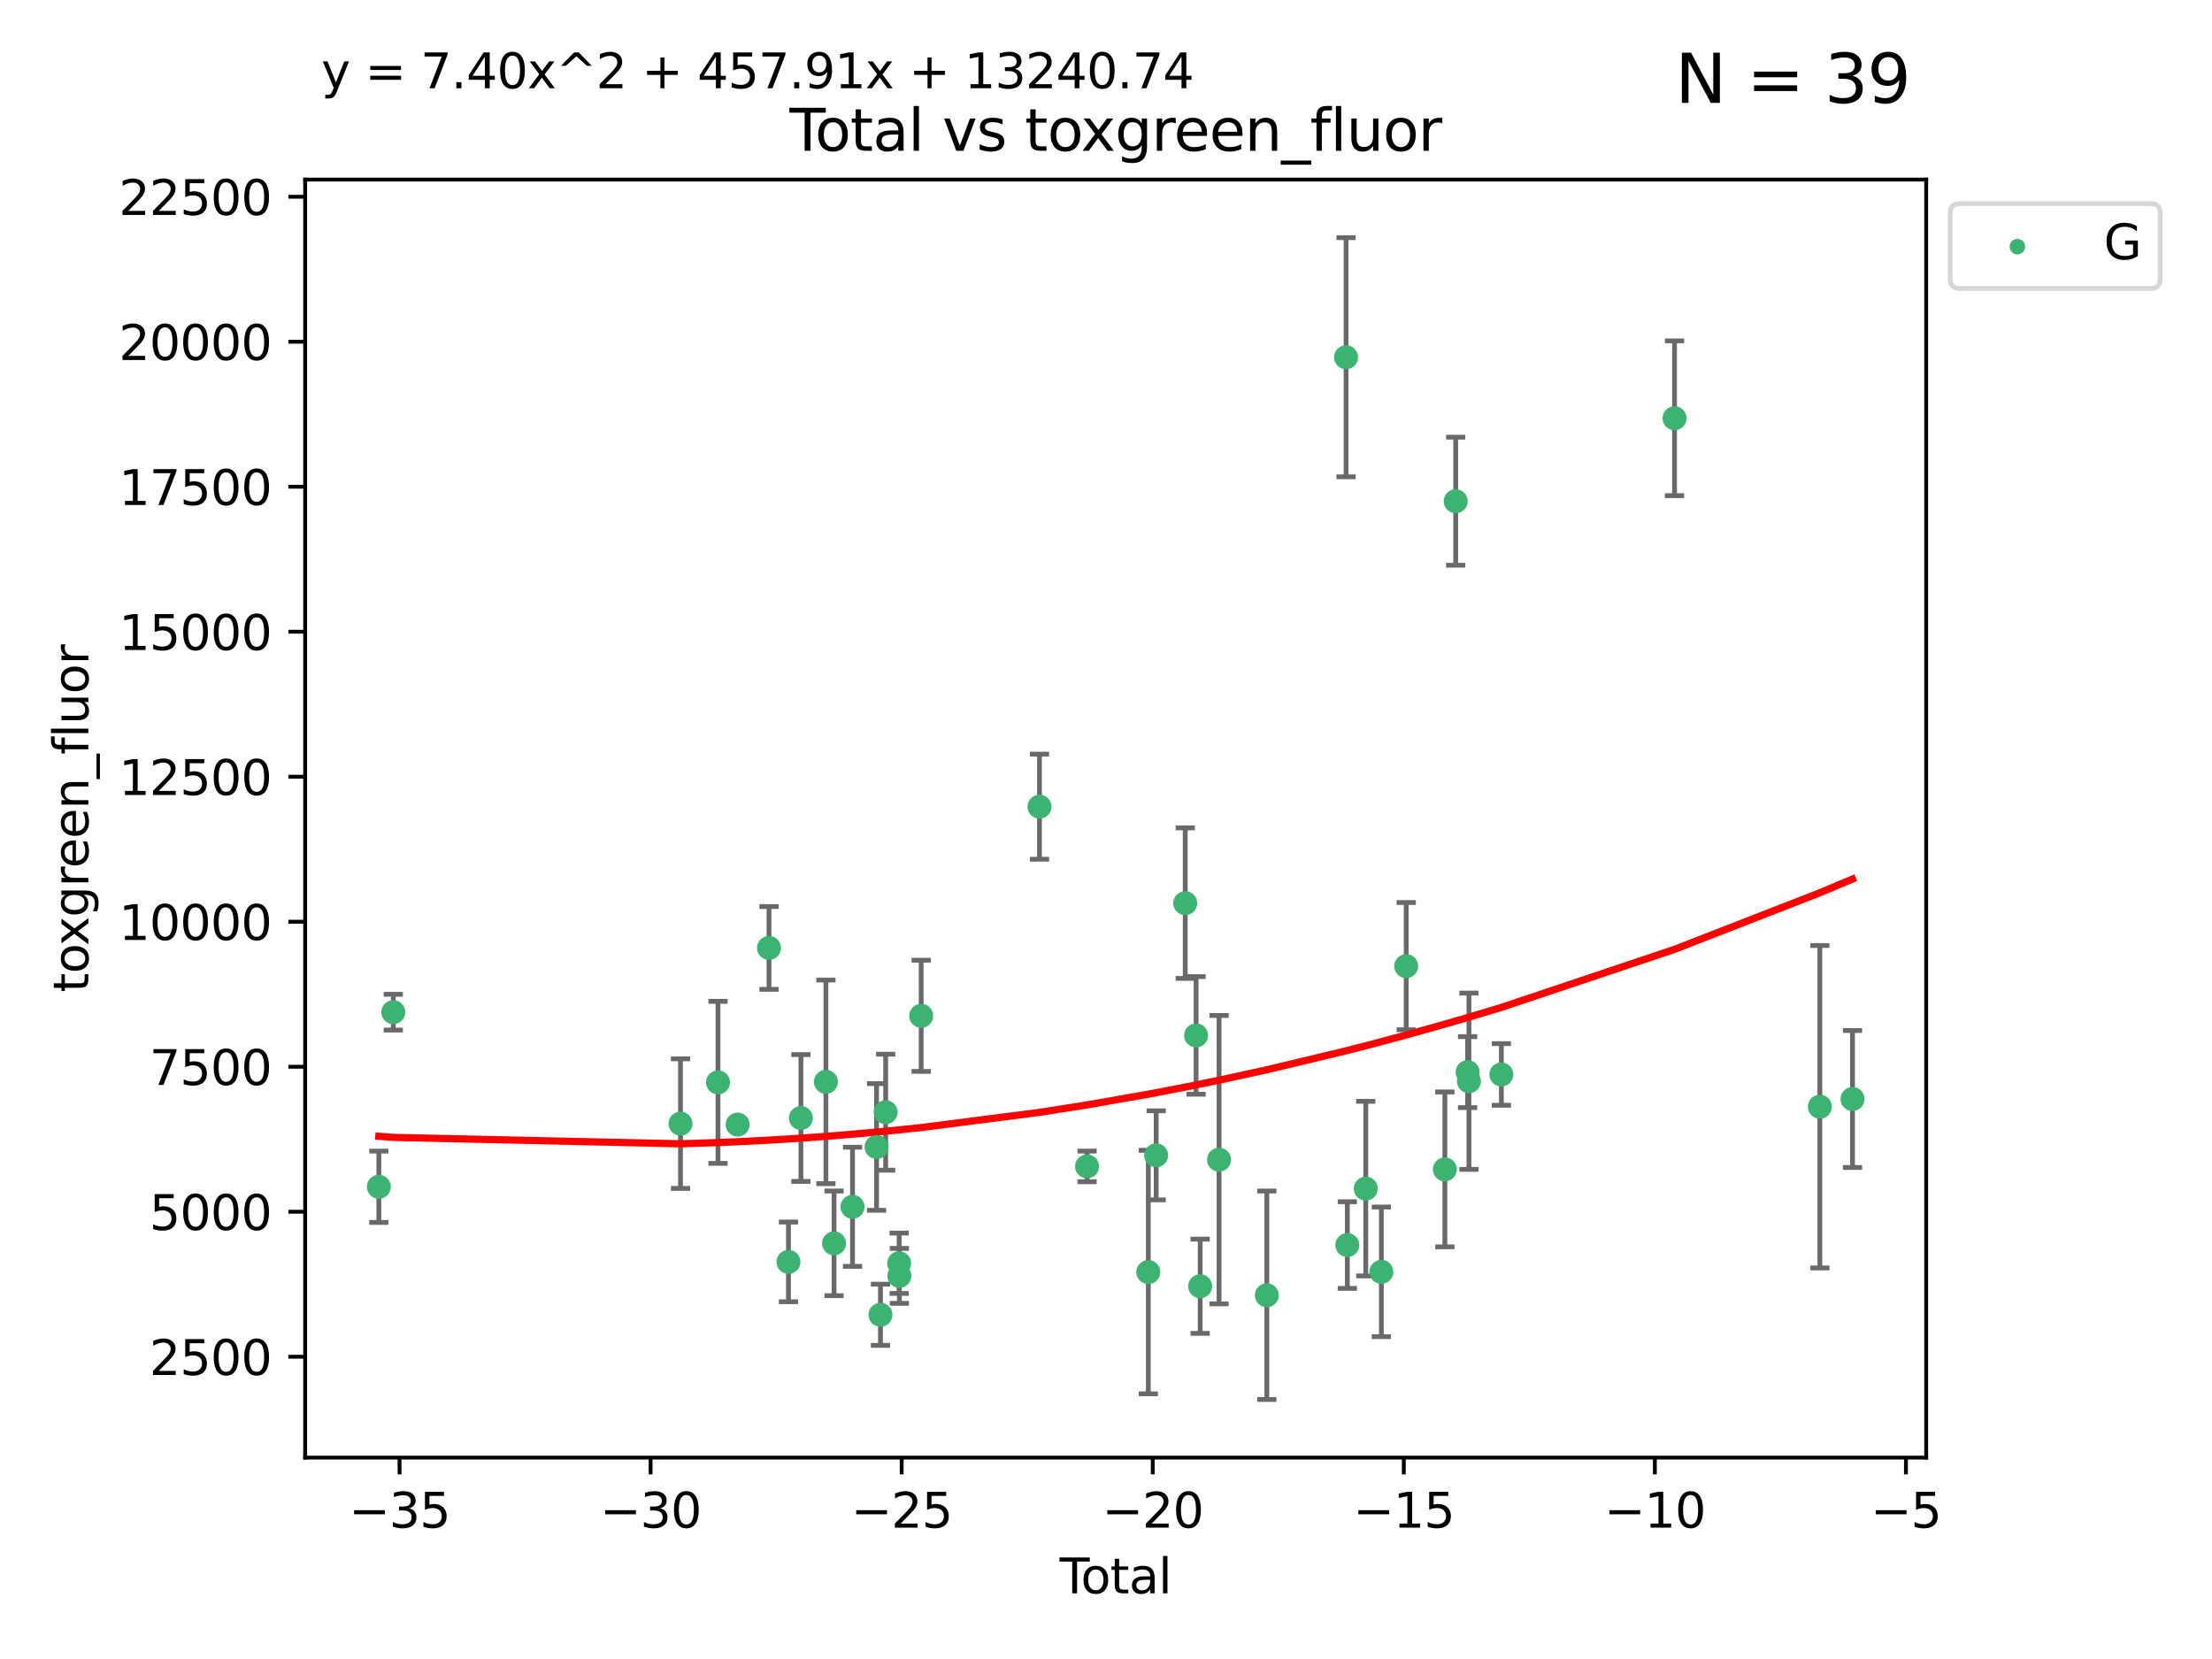 <?xml version="1.0" encoding="utf-8" standalone="no"?>
<!DOCTYPE svg PUBLIC "-//W3C//DTD SVG 1.1//EN"
  "http://www.w3.org/Graphics/SVG/1.1/DTD/svg11.dtd">
<svg xmlns:xlink="http://www.w3.org/1999/xlink" width="460.8pt" height="345.6pt" viewBox="0 0 460.8 345.6" xmlns="http://www.w3.org/2000/svg" version="1.1">
 <defs>
  <style type="text/css">*{stroke-linejoin: round; stroke-linecap: butt}</style>
 </defs>
 <g id="figure_1">
  <g id="patch_1">
   <path d="M 0 345.6 
L 460.8 345.6 
L 460.8 0 
L 0 0 
z
" style="fill: #ffffff"/>
  </g>
  <g id="axes_1">
   <g id="patch_2">
    <path d="M 63.571 303.64 
L 401.26 303.64 
L 401.26 37.411 
L 63.571 37.411 
z
" style="fill: #ffffff"/>
   </g>
   <g id="PathCollection_1">
    <defs>
     <path id="m7525dc2dad" d="M 0 1.118 
C 0.297 1.118 0.581 1 0.791 0.791 
C 1 0.581 1.118 0.297 1.118 0 
C 1.118 -0.297 1 -0.581 0.791 -0.791 
C 0.581 -1 0.297 -1.118 0 -1.118 
C -0.297 -1.118 -0.581 -1 -0.791 -0.791 
C -1 -0.581 -1.118 -0.297 -1.118 0 
C -1.118 0.297 -1 0.581 -0.791 0.791 
C -0.581 1 -0.297 1.118 0 1.118 
z
" style="stroke: #3cb371"/>
    </defs>
    <g clip-path="url(#pa10b276b99)">
     <use xlink:href="#m7525dc2dad" x="78.921" y="247.227" style="fill: #3cb371; stroke: #3cb371"/>
     <use xlink:href="#m7525dc2dad" x="81.93" y="210.854" style="fill: #3cb371; stroke: #3cb371"/>
     <use xlink:href="#m7525dc2dad" x="141.76" y="234.071" style="fill: #3cb371; stroke: #3cb371"/>
     <use xlink:href="#m7525dc2dad" x="149.573" y="225.475" style="fill: #3cb371; stroke: #3cb371"/>
     <use xlink:href="#m7525dc2dad" x="153.665" y="234.268" style="fill: #3cb371; stroke: #3cb371"/>
     <use xlink:href="#m7525dc2dad" x="160.196" y="197.472" style="fill: #3cb371; stroke: #3cb371"/>
     <use xlink:href="#m7525dc2dad" x="164.252" y="262.875" style="fill: #3cb371; stroke: #3cb371"/>
     <use xlink:href="#m7525dc2dad" x="166.84" y="232.901" style="fill: #3cb371; stroke: #3cb371"/>
     <use xlink:href="#m7525dc2dad" x="172.053" y="225.363" style="fill: #3cb371; stroke: #3cb371"/>
     <use xlink:href="#m7525dc2dad" x="173.747" y="259.009" style="fill: #3cb371; stroke: #3cb371"/>
     <use xlink:href="#m7525dc2dad" x="177.596" y="251.395" style="fill: #3cb371; stroke: #3cb371"/>
     <use xlink:href="#m7525dc2dad" x="182.603" y="238.934" style="fill: #3cb371; stroke: #3cb371"/>
     <use xlink:href="#m7525dc2dad" x="183.419" y="273.89" style="fill: #3cb371; stroke: #3cb371"/>
     <use xlink:href="#m7525dc2dad" x="184.499" y="231.689" style="fill: #3cb371; stroke: #3cb371"/>
     <use xlink:href="#m7525dc2dad" x="187.311" y="263.16" style="fill: #3cb371; stroke: #3cb371"/>
     <use xlink:href="#m7525dc2dad" x="187.355" y="265.785" style="fill: #3cb371; stroke: #3cb371"/>
     <use xlink:href="#m7525dc2dad" x="191.898" y="211.615" style="fill: #3cb371; stroke: #3cb371"/>
     <use xlink:href="#m7525dc2dad" x="216.545" y="168.044" style="fill: #3cb371; stroke: #3cb371"/>
     <use xlink:href="#m7525dc2dad" x="226.453" y="242.983" style="fill: #3cb371; stroke: #3cb371"/>
     <use xlink:href="#m7525dc2dad" x="239.213" y="264.995" style="fill: #3cb371; stroke: #3cb371"/>
     <use xlink:href="#m7525dc2dad" x="240.851" y="240.676" style="fill: #3cb371; stroke: #3cb371"/>
     <use xlink:href="#m7525dc2dad" x="246.904" y="188.14" style="fill: #3cb371; stroke: #3cb371"/>
     <use xlink:href="#m7525dc2dad" x="249.167" y="215.697" style="fill: #3cb371; stroke: #3cb371"/>
     <use xlink:href="#m7525dc2dad" x="250.017" y="267.949" style="fill: #3cb371; stroke: #3cb371"/>
     <use xlink:href="#m7525dc2dad" x="253.952" y="241.583" style="fill: #3cb371; stroke: #3cb371"/>
     <use xlink:href="#m7525dc2dad" x="263.901" y="269.828" style="fill: #3cb371; stroke: #3cb371"/>
     <use xlink:href="#m7525dc2dad" x="280.407" y="74.42" style="fill: #3cb371; stroke: #3cb371"/>
     <use xlink:href="#m7525dc2dad" x="280.673" y="259.367" style="fill: #3cb371; stroke: #3cb371"/>
     <use xlink:href="#m7525dc2dad" x="284.511" y="247.611" style="fill: #3cb371; stroke: #3cb371"/>
     <use xlink:href="#m7525dc2dad" x="287.76" y="264.952" style="fill: #3cb371; stroke: #3cb371"/>
     <use xlink:href="#m7525dc2dad" x="292.937" y="201.267" style="fill: #3cb371; stroke: #3cb371"/>
     <use xlink:href="#m7525dc2dad" x="300.991" y="243.605" style="fill: #3cb371; stroke: #3cb371"/>
     <use xlink:href="#m7525dc2dad" x="303.248" y="104.411" style="fill: #3cb371; stroke: #3cb371"/>
     <use xlink:href="#m7525dc2dad" x="305.733" y="223.343" style="fill: #3cb371; stroke: #3cb371"/>
     <use xlink:href="#m7525dc2dad" x="306.006" y="225.238" style="fill: #3cb371; stroke: #3cb371"/>
     <use xlink:href="#m7525dc2dad" x="312.761" y="223.827" style="fill: #3cb371; stroke: #3cb371"/>
     <use xlink:href="#m7525dc2dad" x="348.839" y="87.133" style="fill: #3cb371; stroke: #3cb371"/>
     <use xlink:href="#m7525dc2dad" x="379.109" y="230.553" style="fill: #3cb371; stroke: #3cb371"/>
     <use xlink:href="#m7525dc2dad" x="385.911" y="228.943" style="fill: #3cb371; stroke: #3cb371"/>
    </g>
   </g>
   <g id="matplotlib.axis_1">
    <g id="xtick_1">
     <g id="line2d_1">
      <defs>
       <path id="m4c966f6dec" d="M 0 0 
L 0 3.5 
" style="stroke: #000000; stroke-width: 0.8"/>
      </defs>
      <g>
       <use xlink:href="#m4c966f6dec" x="83.232" y="303.64" style="stroke: #000000; stroke-width: 0.8"/>
      </g>
     </g>
     <g id="text_1">
      <!-- −35 -->
      <g transform="translate(72.68 318.238)scale(0.1 -0.1)">
       <defs>
        <path id="DejaVuSans-2212" d="M 678 2272 
L 4684 2272 
L 4684 1741 
L 678 1741 
L 678 2272 
z
" transform="scale(0.016)"/>
        <path id="DejaVuSans-33" d="M 2597 2516 
Q 3050 2419 3304 2112 
Q 3559 1806 3559 1356 
Q 3559 666 3084 287 
Q 2609 -91 1734 -91 
Q 1441 -91 1130 -33 
Q 819 25 488 141 
L 488 750 
Q 750 597 1062 519 
Q 1375 441 1716 441 
Q 2309 441 2620 675 
Q 2931 909 2931 1356 
Q 2931 1769 2642 2001 
Q 2353 2234 1838 2234 
L 1294 2234 
L 1294 2753 
L 1863 2753 
Q 2328 2753 2575 2939 
Q 2822 3125 2822 3475 
Q 2822 3834 2567 4026 
Q 2313 4219 1838 4219 
Q 1578 4219 1281 4162 
Q 984 4106 628 3988 
L 628 4550 
Q 988 4650 1302 4700 
Q 1616 4750 1894 4750 
Q 2613 4750 3031 4423 
Q 3450 4097 3450 3541 
Q 3450 3153 3228 2886 
Q 3006 2619 2597 2516 
z
" transform="scale(0.016)"/>
        <path id="DejaVuSans-35" d="M 691 4666 
L 3169 4666 
L 3169 4134 
L 1269 4134 
L 1269 2991 
Q 1406 3038 1543 3061 
Q 1681 3084 1819 3084 
Q 2600 3084 3056 2656 
Q 3513 2228 3513 1497 
Q 3513 744 3044 326 
Q 2575 -91 1722 -91 
Q 1428 -91 1123 -41 
Q 819 9 494 109 
L 494 744 
Q 775 591 1075 516 
Q 1375 441 1709 441 
Q 2250 441 2565 725 
Q 2881 1009 2881 1497 
Q 2881 1984 2565 2268 
Q 2250 2553 1709 2553 
Q 1456 2553 1204 2497 
Q 953 2441 691 2322 
L 691 4666 
z
" transform="scale(0.016)"/>
       </defs>
       <use xlink:href="#DejaVuSans-2212"/>
       <use xlink:href="#DejaVuSans-33" x="83.789"/>
       <use xlink:href="#DejaVuSans-35" x="147.412"/>
      </g>
     </g>
    </g>
    <g id="xtick_2">
     <g id="line2d_2">
      <g>
       <use xlink:href="#m4c966f6dec" x="135.534" y="303.64" style="stroke: #000000; stroke-width: 0.8"/>
      </g>
     </g>
     <g id="text_2">
      <!-- −30 -->
      <g transform="translate(124.981 318.238)scale(0.1 -0.1)">
       <defs>
        <path id="DejaVuSans-30" d="M 2034 4250 
Q 1547 4250 1301 3770 
Q 1056 3291 1056 2328 
Q 1056 1369 1301 889 
Q 1547 409 2034 409 
Q 2525 409 2770 889 
Q 3016 1369 3016 2328 
Q 3016 3291 2770 3770 
Q 2525 4250 2034 4250 
z
M 2034 4750 
Q 2819 4750 3233 4129 
Q 3647 3509 3647 2328 
Q 3647 1150 3233 529 
Q 2819 -91 2034 -91 
Q 1250 -91 836 529 
Q 422 1150 422 2328 
Q 422 3509 836 4129 
Q 1250 4750 2034 4750 
z
" transform="scale(0.016)"/>
       </defs>
       <use xlink:href="#DejaVuSans-2212"/>
       <use xlink:href="#DejaVuSans-33" x="83.789"/>
       <use xlink:href="#DejaVuSans-30" x="147.412"/>
      </g>
     </g>
    </g>
    <g id="xtick_3">
     <g id="line2d_3">
      <g>
       <use xlink:href="#m4c966f6dec" x="187.835" y="303.64" style="stroke: #000000; stroke-width: 0.8"/>
      </g>
     </g>
     <g id="text_3">
      <!-- −25 -->
      <g transform="translate(177.283 318.238)scale(0.1 -0.1)">
       <defs>
        <path id="DejaVuSans-32" d="M 1228 531 
L 3431 531 
L 3431 0 
L 469 0 
L 469 531 
Q 828 903 1448 1529 
Q 2069 2156 2228 2338 
Q 2531 2678 2651 2914 
Q 2772 3150 2772 3378 
Q 2772 3750 2511 3984 
Q 2250 4219 1831 4219 
Q 1534 4219 1204 4116 
Q 875 4013 500 3803 
L 500 4441 
Q 881 4594 1212 4672 
Q 1544 4750 1819 4750 
Q 2544 4750 2975 4387 
Q 3406 4025 3406 3419 
Q 3406 3131 3298 2873 
Q 3191 2616 2906 2266 
Q 2828 2175 2409 1742 
Q 1991 1309 1228 531 
z
" transform="scale(0.016)"/>
       </defs>
       <use xlink:href="#DejaVuSans-2212"/>
       <use xlink:href="#DejaVuSans-32" x="83.789"/>
       <use xlink:href="#DejaVuSans-35" x="147.412"/>
      </g>
     </g>
    </g>
    <g id="xtick_4">
     <g id="line2d_4">
      <g>
       <use xlink:href="#m4c966f6dec" x="240.136" y="303.64" style="stroke: #000000; stroke-width: 0.8"/>
      </g>
     </g>
     <g id="text_4">
      <!-- −20 -->
      <g transform="translate(229.584 318.238)scale(0.1 -0.1)">
       <use xlink:href="#DejaVuSans-2212"/>
       <use xlink:href="#DejaVuSans-32" x="83.789"/>
       <use xlink:href="#DejaVuSans-30" x="147.412"/>
      </g>
     </g>
    </g>
    <g id="xtick_5">
     <g id="line2d_5">
      <g>
       <use xlink:href="#m4c966f6dec" x="292.437" y="303.64" style="stroke: #000000; stroke-width: 0.8"/>
      </g>
     </g>
     <g id="text_5">
      <!-- −15 -->
      <g transform="translate(281.885 318.238)scale(0.1 -0.1)">
       <defs>
        <path id="DejaVuSans-31" d="M 794 531 
L 1825 531 
L 1825 4091 
L 703 3866 
L 703 4441 
L 1819 4666 
L 2450 4666 
L 2450 531 
L 3481 531 
L 3481 0 
L 794 0 
L 794 531 
z
" transform="scale(0.016)"/>
       </defs>
       <use xlink:href="#DejaVuSans-2212"/>
       <use xlink:href="#DejaVuSans-31" x="83.789"/>
       <use xlink:href="#DejaVuSans-35" x="147.412"/>
      </g>
     </g>
    </g>
    <g id="xtick_6">
     <g id="line2d_6">
      <g>
       <use xlink:href="#m4c966f6dec" x="344.739" y="303.64" style="stroke: #000000; stroke-width: 0.8"/>
      </g>
     </g>
     <g id="text_6">
      <!-- −10 -->
      <g transform="translate(334.186 318.238)scale(0.1 -0.1)">
       <use xlink:href="#DejaVuSans-2212"/>
       <use xlink:href="#DejaVuSans-31" x="83.789"/>
       <use xlink:href="#DejaVuSans-30" x="147.412"/>
      </g>
     </g>
    </g>
    <g id="xtick_7">
     <g id="line2d_7">
      <g>
       <use xlink:href="#m4c966f6dec" x="397.04" y="303.64" style="stroke: #000000; stroke-width: 0.8"/>
      </g>
     </g>
     <g id="text_7">
      <!-- −5 -->
      <g transform="translate(389.669 318.238)scale(0.1 -0.1)">
       <use xlink:href="#DejaVuSans-2212"/>
       <use xlink:href="#DejaVuSans-35" x="83.789"/>
      </g>
     </g>
    </g>
    <g id="text_8">
     <!-- Total -->
     <g transform="translate(220.739 331.917)scale(0.1 -0.1)">
      <defs>
       <path id="DejaVuSans-54" d="M -19 4666 
L 3928 4666 
L 3928 4134 
L 2272 4134 
L 2272 0 
L 1638 0 
L 1638 4134 
L -19 4134 
L -19 4666 
z
" transform="scale(0.016)"/>
       <path id="DejaVuSans-6f" d="M 1959 3097 
Q 1497 3097 1228 2736 
Q 959 2375 959 1747 
Q 959 1119 1226 758 
Q 1494 397 1959 397 
Q 2419 397 2687 759 
Q 2956 1122 2956 1747 
Q 2956 2369 2687 2733 
Q 2419 3097 1959 3097 
z
M 1959 3584 
Q 2709 3584 3137 3096 
Q 3566 2609 3566 1747 
Q 3566 888 3137 398 
Q 2709 -91 1959 -91 
Q 1206 -91 779 398 
Q 353 888 353 1747 
Q 353 2609 779 3096 
Q 1206 3584 1959 3584 
z
" transform="scale(0.016)"/>
       <path id="DejaVuSans-74" d="M 1172 4494 
L 1172 3500 
L 2356 3500 
L 2356 3053 
L 1172 3053 
L 1172 1153 
Q 1172 725 1289 603 
Q 1406 481 1766 481 
L 2356 481 
L 2356 0 
L 1766 0 
Q 1100 0 847 248 
Q 594 497 594 1153 
L 594 3053 
L 172 3053 
L 172 3500 
L 594 3500 
L 594 4494 
L 1172 4494 
z
" transform="scale(0.016)"/>
       <path id="DejaVuSans-61" d="M 2194 1759 
Q 1497 1759 1228 1600 
Q 959 1441 959 1056 
Q 959 750 1161 570 
Q 1363 391 1709 391 
Q 2188 391 2477 730 
Q 2766 1069 2766 1631 
L 2766 1759 
L 2194 1759 
z
M 3341 1997 
L 3341 0 
L 2766 0 
L 2766 531 
Q 2569 213 2275 61 
Q 1981 -91 1556 -91 
Q 1019 -91 701 211 
Q 384 513 384 1019 
Q 384 1609 779 1909 
Q 1175 2209 1959 2209 
L 2766 2209 
L 2766 2266 
Q 2766 2663 2505 2880 
Q 2244 3097 1772 3097 
Q 1472 3097 1187 3025 
Q 903 2953 641 2809 
L 641 3341 
Q 956 3463 1253 3523 
Q 1550 3584 1831 3584 
Q 2591 3584 2966 3190 
Q 3341 2797 3341 1997 
z
" transform="scale(0.016)"/>
       <path id="DejaVuSans-6c" d="M 603 4863 
L 1178 4863 
L 1178 0 
L 603 0 
L 603 4863 
z
" transform="scale(0.016)"/>
      </defs>
      <use xlink:href="#DejaVuSans-54"/>
      <use xlink:href="#DejaVuSans-6f" x="44.084"/>
      <use xlink:href="#DejaVuSans-74" x="105.266"/>
      <use xlink:href="#DejaVuSans-61" x="144.475"/>
      <use xlink:href="#DejaVuSans-6c" x="205.754"/>
     </g>
    </g>
   </g>
   <g id="matplotlib.axis_2">
    <g id="ytick_1">
     <g id="line2d_8">
      <defs>
       <path id="m4d4873829c" d="M 0 0 
L -3.5 0 
" style="stroke: #000000; stroke-width: 0.8"/>
      </defs>
      <g>
       <use xlink:href="#m4d4873829c" x="63.571" y="282.632" style="stroke: #000000; stroke-width: 0.8"/>
      </g>
     </g>
     <g id="text_9">
      <!-- 2500 -->
      <g transform="translate(31.121 286.431)scale(0.1 -0.1)">
       <use xlink:href="#DejaVuSans-32"/>
       <use xlink:href="#DejaVuSans-35" x="63.623"/>
       <use xlink:href="#DejaVuSans-30" x="127.246"/>
       <use xlink:href="#DejaVuSans-30" x="190.869"/>
      </g>
     </g>
    </g>
    <g id="ytick_2">
     <g id="line2d_9">
      <g>
       <use xlink:href="#m4d4873829c" x="63.571" y="252.425" style="stroke: #000000; stroke-width: 0.8"/>
      </g>
     </g>
     <g id="text_10">
      <!-- 5000 -->
      <g transform="translate(31.121 256.225)scale(0.1 -0.1)">
       <use xlink:href="#DejaVuSans-35"/>
       <use xlink:href="#DejaVuSans-30" x="63.623"/>
       <use xlink:href="#DejaVuSans-30" x="127.246"/>
       <use xlink:href="#DejaVuSans-30" x="190.869"/>
      </g>
     </g>
    </g>
    <g id="ytick_3">
     <g id="line2d_10">
      <g>
       <use xlink:href="#m4d4873829c" x="63.571" y="222.219" style="stroke: #000000; stroke-width: 0.8"/>
      </g>
     </g>
     <g id="text_11">
      <!-- 7500 -->
      <g transform="translate(31.121 226.019)scale(0.1 -0.1)">
       <defs>
        <path id="DejaVuSans-37" d="M 525 4666 
L 3525 4666 
L 3525 4397 
L 1831 0 
L 1172 0 
L 2766 4134 
L 525 4134 
L 525 4666 
z
" transform="scale(0.016)"/>
       </defs>
       <use xlink:href="#DejaVuSans-37"/>
       <use xlink:href="#DejaVuSans-35" x="63.623"/>
       <use xlink:href="#DejaVuSans-30" x="127.246"/>
       <use xlink:href="#DejaVuSans-30" x="190.869"/>
      </g>
     </g>
    </g>
    <g id="ytick_4">
     <g id="line2d_11">
      <g>
       <use xlink:href="#m4d4873829c" x="63.571" y="192.013" style="stroke: #000000; stroke-width: 0.8"/>
      </g>
     </g>
     <g id="text_12">
      <!-- 10000 -->
      <g transform="translate(24.759 195.812)scale(0.1 -0.1)">
       <use xlink:href="#DejaVuSans-31"/>
       <use xlink:href="#DejaVuSans-30" x="63.623"/>
       <use xlink:href="#DejaVuSans-30" x="127.246"/>
       <use xlink:href="#DejaVuSans-30" x="190.869"/>
       <use xlink:href="#DejaVuSans-30" x="254.492"/>
      </g>
     </g>
    </g>
    <g id="ytick_5">
     <g id="line2d_12">
      <g>
       <use xlink:href="#m4d4873829c" x="63.571" y="161.807" style="stroke: #000000; stroke-width: 0.8"/>
      </g>
     </g>
     <g id="text_13">
      <!-- 12500 -->
      <g transform="translate(24.759 165.606)scale(0.1 -0.1)">
       <use xlink:href="#DejaVuSans-31"/>
       <use xlink:href="#DejaVuSans-32" x="63.623"/>
       <use xlink:href="#DejaVuSans-35" x="127.246"/>
       <use xlink:href="#DejaVuSans-30" x="190.869"/>
       <use xlink:href="#DejaVuSans-30" x="254.492"/>
      </g>
     </g>
    </g>
    <g id="ytick_6">
     <g id="line2d_13">
      <g>
       <use xlink:href="#m4d4873829c" x="63.571" y="131.601" style="stroke: #000000; stroke-width: 0.8"/>
      </g>
     </g>
     <g id="text_14">
      <!-- 15000 -->
      <g transform="translate(24.759 135.4)scale(0.1 -0.1)">
       <use xlink:href="#DejaVuSans-31"/>
       <use xlink:href="#DejaVuSans-35" x="63.623"/>
       <use xlink:href="#DejaVuSans-30" x="127.246"/>
       <use xlink:href="#DejaVuSans-30" x="190.869"/>
       <use xlink:href="#DejaVuSans-30" x="254.492"/>
      </g>
     </g>
    </g>
    <g id="ytick_7">
     <g id="line2d_14">
      <g>
       <use xlink:href="#m4d4873829c" x="63.571" y="101.395" style="stroke: #000000; stroke-width: 0.8"/>
      </g>
     </g>
     <g id="text_15">
      <!-- 17500 -->
      <g transform="translate(24.759 105.194)scale(0.1 -0.1)">
       <use xlink:href="#DejaVuSans-31"/>
       <use xlink:href="#DejaVuSans-37" x="63.623"/>
       <use xlink:href="#DejaVuSans-35" x="127.246"/>
       <use xlink:href="#DejaVuSans-30" x="190.869"/>
       <use xlink:href="#DejaVuSans-30" x="254.492"/>
      </g>
     </g>
    </g>
    <g id="ytick_8">
     <g id="line2d_15">
      <g>
       <use xlink:href="#m4d4873829c" x="63.571" y="71.189" style="stroke: #000000; stroke-width: 0.8"/>
      </g>
     </g>
     <g id="text_16">
      <!-- 20000 -->
      <g transform="translate(24.759 74.988)scale(0.1 -0.1)">
       <use xlink:href="#DejaVuSans-32"/>
       <use xlink:href="#DejaVuSans-30" x="63.623"/>
       <use xlink:href="#DejaVuSans-30" x="127.246"/>
       <use xlink:href="#DejaVuSans-30" x="190.869"/>
       <use xlink:href="#DejaVuSans-30" x="254.492"/>
      </g>
     </g>
    </g>
    <g id="ytick_9">
     <g id="line2d_16">
      <g>
       <use xlink:href="#m4d4873829c" x="63.571" y="40.982" style="stroke: #000000; stroke-width: 0.8"/>
      </g>
     </g>
     <g id="text_17">
      <!-- 22500 -->
      <g transform="translate(24.759 44.782)scale(0.1 -0.1)">
       <use xlink:href="#DejaVuSans-32"/>
       <use xlink:href="#DejaVuSans-32" x="63.623"/>
       <use xlink:href="#DejaVuSans-35" x="127.246"/>
       <use xlink:href="#DejaVuSans-30" x="190.869"/>
       <use xlink:href="#DejaVuSans-30" x="254.492"/>
      </g>
     </g>
    </g>
    <g id="text_18">
     <!-- toxgreen_fluor -->
     <g transform="translate(18.401 206.72)rotate(-90)scale(0.1 -0.1)">
      <defs>
       <path id="DejaVuSans-78" d="M 3513 3500 
L 2247 1797 
L 3578 0 
L 2900 0 
L 1881 1375 
L 863 0 
L 184 0 
L 1544 1831 
L 300 3500 
L 978 3500 
L 1906 2253 
L 2834 3500 
L 3513 3500 
z
" transform="scale(0.016)"/>
       <path id="DejaVuSans-67" d="M 2906 1791 
Q 2906 2416 2648 2759 
Q 2391 3103 1925 3103 
Q 1463 3103 1205 2759 
Q 947 2416 947 1791 
Q 947 1169 1205 825 
Q 1463 481 1925 481 
Q 2391 481 2648 825 
Q 2906 1169 2906 1791 
z
M 3481 434 
Q 3481 -459 3084 -895 
Q 2688 -1331 1869 -1331 
Q 1566 -1331 1297 -1286 
Q 1028 -1241 775 -1147 
L 775 -588 
Q 1028 -725 1275 -790 
Q 1522 -856 1778 -856 
Q 2344 -856 2625 -561 
Q 2906 -266 2906 331 
L 2906 616 
Q 2728 306 2450 153 
Q 2172 0 1784 0 
Q 1141 0 747 490 
Q 353 981 353 1791 
Q 353 2603 747 3093 
Q 1141 3584 1784 3584 
Q 2172 3584 2450 3431 
Q 2728 3278 2906 2969 
L 2906 3500 
L 3481 3500 
L 3481 434 
z
" transform="scale(0.016)"/>
       <path id="DejaVuSans-72" d="M 2631 2963 
Q 2534 3019 2420 3045 
Q 2306 3072 2169 3072 
Q 1681 3072 1420 2755 
Q 1159 2438 1159 1844 
L 1159 0 
L 581 0 
L 581 3500 
L 1159 3500 
L 1159 2956 
Q 1341 3275 1631 3429 
Q 1922 3584 2338 3584 
Q 2397 3584 2469 3576 
Q 2541 3569 2628 3553 
L 2631 2963 
z
" transform="scale(0.016)"/>
       <path id="DejaVuSans-65" d="M 3597 1894 
L 3597 1613 
L 953 1613 
Q 991 1019 1311 708 
Q 1631 397 2203 397 
Q 2534 397 2845 478 
Q 3156 559 3463 722 
L 3463 178 
Q 3153 47 2828 -22 
Q 2503 -91 2169 -91 
Q 1331 -91 842 396 
Q 353 884 353 1716 
Q 353 2575 817 3079 
Q 1281 3584 2069 3584 
Q 2775 3584 3186 3129 
Q 3597 2675 3597 1894 
z
M 3022 2063 
Q 3016 2534 2758 2815 
Q 2500 3097 2075 3097 
Q 1594 3097 1305 2825 
Q 1016 2553 972 2059 
L 3022 2063 
z
" transform="scale(0.016)"/>
       <path id="DejaVuSans-6e" d="M 3513 2113 
L 3513 0 
L 2938 0 
L 2938 2094 
Q 2938 2591 2744 2837 
Q 2550 3084 2163 3084 
Q 1697 3084 1428 2787 
Q 1159 2491 1159 1978 
L 1159 0 
L 581 0 
L 581 3500 
L 1159 3500 
L 1159 2956 
Q 1366 3272 1645 3428 
Q 1925 3584 2291 3584 
Q 2894 3584 3203 3211 
Q 3513 2838 3513 2113 
z
" transform="scale(0.016)"/>
       <path id="DejaVuSans-5f" d="M 3263 -1063 
L 3263 -1509 
L -63 -1509 
L -63 -1063 
L 3263 -1063 
z
" transform="scale(0.016)"/>
       <path id="DejaVuSans-66" d="M 2375 4863 
L 2375 4384 
L 1825 4384 
Q 1516 4384 1395 4259 
Q 1275 4134 1275 3809 
L 1275 3500 
L 2222 3500 
L 2222 3053 
L 1275 3053 
L 1275 0 
L 697 0 
L 697 3053 
L 147 3053 
L 147 3500 
L 697 3500 
L 697 3744 
Q 697 4328 969 4595 
Q 1241 4863 1831 4863 
L 2375 4863 
z
" transform="scale(0.016)"/>
       <path id="DejaVuSans-75" d="M 544 1381 
L 544 3500 
L 1119 3500 
L 1119 1403 
Q 1119 906 1312 657 
Q 1506 409 1894 409 
Q 2359 409 2629 706 
Q 2900 1003 2900 1516 
L 2900 3500 
L 3475 3500 
L 3475 0 
L 2900 0 
L 2900 538 
Q 2691 219 2414 64 
Q 2138 -91 1772 -91 
Q 1169 -91 856 284 
Q 544 659 544 1381 
z
M 1991 3584 
L 1991 3584 
z
" transform="scale(0.016)"/>
      </defs>
      <use xlink:href="#DejaVuSans-74"/>
      <use xlink:href="#DejaVuSans-6f" x="39.209"/>
      <use xlink:href="#DejaVuSans-78" x="97.266"/>
      <use xlink:href="#DejaVuSans-67" x="156.445"/>
      <use xlink:href="#DejaVuSans-72" x="219.922"/>
      <use xlink:href="#DejaVuSans-65" x="258.785"/>
      <use xlink:href="#DejaVuSans-65" x="320.309"/>
      <use xlink:href="#DejaVuSans-6e" x="381.832"/>
      <use xlink:href="#DejaVuSans-5f" x="445.211"/>
      <use xlink:href="#DejaVuSans-66" x="495.211"/>
      <use xlink:href="#DejaVuSans-6c" x="530.416"/>
      <use xlink:href="#DejaVuSans-75" x="558.199"/>
      <use xlink:href="#DejaVuSans-6f" x="621.578"/>
      <use xlink:href="#DejaVuSans-72" x="682.76"/>
     </g>
    </g>
   </g>
   <g id="LineCollection_1">
    <path d="M 78.921 254.656 
L 78.921 239.798 
" clip-path="url(#pa10b276b99)" style="fill: none; stroke: #696969"/>
    <path d="M 81.93 214.576 
L 81.93 207.133 
" clip-path="url(#pa10b276b99)" style="fill: none; stroke: #696969"/>
    <path d="M 141.76 247.566 
L 141.76 220.575 
" clip-path="url(#pa10b276b99)" style="fill: none; stroke: #696969"/>
    <path d="M 149.573 242.352 
L 149.573 208.599 
" clip-path="url(#pa10b276b99)" style="fill: none; stroke: #696969"/>
    <path d="M 153.665 235.294 
L 153.665 233.242 
" clip-path="url(#pa10b276b99)" style="fill: none; stroke: #696969"/>
    <path d="M 160.196 206.097 
L 160.196 188.848 
" clip-path="url(#pa10b276b99)" style="fill: none; stroke: #696969"/>
    <path d="M 164.252 271.18 
L 164.252 254.57 
" clip-path="url(#pa10b276b99)" style="fill: none; stroke: #696969"/>
    <path d="M 166.84 246.114 
L 166.84 219.689 
" clip-path="url(#pa10b276b99)" style="fill: none; stroke: #696969"/>
    <path d="M 172.053 246.572 
L 172.053 204.155 
" clip-path="url(#pa10b276b99)" style="fill: none; stroke: #696969"/>
    <path d="M 173.747 269.91 
L 173.747 248.108 
" clip-path="url(#pa10b276b99)" style="fill: none; stroke: #696969"/>
    <path d="M 177.596 263.809 
L 177.596 238.981 
" clip-path="url(#pa10b276b99)" style="fill: none; stroke: #696969"/>
    <path d="M 182.603 252.132 
L 182.603 225.736 
" clip-path="url(#pa10b276b99)" style="fill: none; stroke: #696969"/>
    <path d="M 183.419 280.263 
L 183.419 267.518 
" clip-path="url(#pa10b276b99)" style="fill: none; stroke: #696969"/>
    <path d="M 184.499 243.769 
L 184.499 219.608 
" clip-path="url(#pa10b276b99)" style="fill: none; stroke: #696969"/>
    <path d="M 187.311 269.446 
L 187.311 256.875 
" clip-path="url(#pa10b276b99)" style="fill: none; stroke: #696969"/>
    <path d="M 187.355 271.507 
L 187.355 260.062 
" clip-path="url(#pa10b276b99)" style="fill: none; stroke: #696969"/>
    <path d="M 191.898 223.197 
L 191.898 200.032 
" clip-path="url(#pa10b276b99)" style="fill: none; stroke: #696969"/>
    <path d="M 216.545 178.991 
L 216.545 157.097 
" clip-path="url(#pa10b276b99)" style="fill: none; stroke: #696969"/>
    <path d="M 226.453 246.176 
L 226.453 239.791 
" clip-path="url(#pa10b276b99)" style="fill: none; stroke: #696969"/>
    <path d="M 239.213 290.359 
L 239.213 239.631 
" clip-path="url(#pa10b276b99)" style="fill: none; stroke: #696969"/>
    <path d="M 240.851 249.954 
L 240.851 231.399 
" clip-path="url(#pa10b276b99)" style="fill: none; stroke: #696969"/>
    <path d="M 246.904 203.818 
L 246.904 172.462 
" clip-path="url(#pa10b276b99)" style="fill: none; stroke: #696969"/>
    <path d="M 249.167 227.946 
L 249.167 203.448 
" clip-path="url(#pa10b276b99)" style="fill: none; stroke: #696969"/>
    <path d="M 250.017 277.764 
L 250.017 258.134 
" clip-path="url(#pa10b276b99)" style="fill: none; stroke: #696969"/>
    <path d="M 253.952 271.622 
L 253.952 211.545 
" clip-path="url(#pa10b276b99)" style="fill: none; stroke: #696969"/>
    <path d="M 263.901 291.539 
L 263.901 248.117 
" clip-path="url(#pa10b276b99)" style="fill: none; stroke: #696969"/>
    <path d="M 280.407 99.327 
L 280.407 49.513 
" clip-path="url(#pa10b276b99)" style="fill: none; stroke: #696969"/>
    <path d="M 280.673 268.385 
L 280.673 250.349 
" clip-path="url(#pa10b276b99)" style="fill: none; stroke: #696969"/>
    <path d="M 284.511 265.798 
L 284.511 229.425 
" clip-path="url(#pa10b276b99)" style="fill: none; stroke: #696969"/>
    <path d="M 287.76 278.456 
L 287.76 251.449 
" clip-path="url(#pa10b276b99)" style="fill: none; stroke: #696969"/>
    <path d="M 292.937 214.522 
L 292.937 188.012 
" clip-path="url(#pa10b276b99)" style="fill: none; stroke: #696969"/>
    <path d="M 300.991 259.734 
L 300.991 227.477 
" clip-path="url(#pa10b276b99)" style="fill: none; stroke: #696969"/>
    <path d="M 303.248 117.753 
L 303.248 91.069 
" clip-path="url(#pa10b276b99)" style="fill: none; stroke: #696969"/>
    <path d="M 305.733 230.738 
L 305.733 215.949 
" clip-path="url(#pa10b276b99)" style="fill: none; stroke: #696969"/>
    <path d="M 306.006 243.603 
L 306.006 206.873 
" clip-path="url(#pa10b276b99)" style="fill: none; stroke: #696969"/>
    <path d="M 312.761 230.249 
L 312.761 217.405 
" clip-path="url(#pa10b276b99)" style="fill: none; stroke: #696969"/>
    <path d="M 348.839 103.257 
L 348.839 71.009 
" clip-path="url(#pa10b276b99)" style="fill: none; stroke: #696969"/>
    <path d="M 379.109 264.137 
L 379.109 196.968 
" clip-path="url(#pa10b276b99)" style="fill: none; stroke: #696969"/>
    <path d="M 385.911 243.209 
L 385.911 214.677 
" clip-path="url(#pa10b276b99)" style="fill: none; stroke: #696969"/>
   </g>
   <g id="line2d_17">
    <defs>
     <path id="mb1f604429f" d="M 2 0 
L -2 -0 
" style="stroke: #696969"/>
    </defs>
    <g clip-path="url(#pa10b276b99)">
     <use xlink:href="#mb1f604429f" x="78.921" y="254.656" style="fill: #696969; stroke: #696969"/>
     <use xlink:href="#mb1f604429f" x="81.93" y="214.576" style="fill: #696969; stroke: #696969"/>
     <use xlink:href="#mb1f604429f" x="141.76" y="247.566" style="fill: #696969; stroke: #696969"/>
     <use xlink:href="#mb1f604429f" x="149.573" y="242.352" style="fill: #696969; stroke: #696969"/>
     <use xlink:href="#mb1f604429f" x="153.665" y="235.294" style="fill: #696969; stroke: #696969"/>
     <use xlink:href="#mb1f604429f" x="160.196" y="206.097" style="fill: #696969; stroke: #696969"/>
     <use xlink:href="#mb1f604429f" x="164.252" y="271.18" style="fill: #696969; stroke: #696969"/>
     <use xlink:href="#mb1f604429f" x="166.84" y="246.114" style="fill: #696969; stroke: #696969"/>
     <use xlink:href="#mb1f604429f" x="172.053" y="246.572" style="fill: #696969; stroke: #696969"/>
     <use xlink:href="#mb1f604429f" x="173.747" y="269.91" style="fill: #696969; stroke: #696969"/>
     <use xlink:href="#mb1f604429f" x="177.596" y="263.809" style="fill: #696969; stroke: #696969"/>
     <use xlink:href="#mb1f604429f" x="182.603" y="252.132" style="fill: #696969; stroke: #696969"/>
     <use xlink:href="#mb1f604429f" x="183.419" y="280.263" style="fill: #696969; stroke: #696969"/>
     <use xlink:href="#mb1f604429f" x="184.499" y="243.769" style="fill: #696969; stroke: #696969"/>
     <use xlink:href="#mb1f604429f" x="187.311" y="269.446" style="fill: #696969; stroke: #696969"/>
     <use xlink:href="#mb1f604429f" x="187.355" y="271.507" style="fill: #696969; stroke: #696969"/>
     <use xlink:href="#mb1f604429f" x="191.898" y="223.197" style="fill: #696969; stroke: #696969"/>
     <use xlink:href="#mb1f604429f" x="216.545" y="178.991" style="fill: #696969; stroke: #696969"/>
     <use xlink:href="#mb1f604429f" x="226.453" y="246.176" style="fill: #696969; stroke: #696969"/>
     <use xlink:href="#mb1f604429f" x="239.213" y="290.359" style="fill: #696969; stroke: #696969"/>
     <use xlink:href="#mb1f604429f" x="240.851" y="249.954" style="fill: #696969; stroke: #696969"/>
     <use xlink:href="#mb1f604429f" x="246.904" y="203.818" style="fill: #696969; stroke: #696969"/>
     <use xlink:href="#mb1f604429f" x="249.167" y="227.946" style="fill: #696969; stroke: #696969"/>
     <use xlink:href="#mb1f604429f" x="250.017" y="277.764" style="fill: #696969; stroke: #696969"/>
     <use xlink:href="#mb1f604429f" x="253.952" y="271.622" style="fill: #696969; stroke: #696969"/>
     <use xlink:href="#mb1f604429f" x="263.901" y="291.539" style="fill: #696969; stroke: #696969"/>
     <use xlink:href="#mb1f604429f" x="280.407" y="99.327" style="fill: #696969; stroke: #696969"/>
     <use xlink:href="#mb1f604429f" x="280.673" y="268.385" style="fill: #696969; stroke: #696969"/>
     <use xlink:href="#mb1f604429f" x="284.511" y="265.798" style="fill: #696969; stroke: #696969"/>
     <use xlink:href="#mb1f604429f" x="287.76" y="278.456" style="fill: #696969; stroke: #696969"/>
     <use xlink:href="#mb1f604429f" x="292.937" y="214.522" style="fill: #696969; stroke: #696969"/>
     <use xlink:href="#mb1f604429f" x="300.991" y="259.734" style="fill: #696969; stroke: #696969"/>
     <use xlink:href="#mb1f604429f" x="303.248" y="117.753" style="fill: #696969; stroke: #696969"/>
     <use xlink:href="#mb1f604429f" x="305.733" y="230.738" style="fill: #696969; stroke: #696969"/>
     <use xlink:href="#mb1f604429f" x="306.006" y="243.603" style="fill: #696969; stroke: #696969"/>
     <use xlink:href="#mb1f604429f" x="312.761" y="230.249" style="fill: #696969; stroke: #696969"/>
     <use xlink:href="#mb1f604429f" x="348.839" y="103.257" style="fill: #696969; stroke: #696969"/>
     <use xlink:href="#mb1f604429f" x="379.109" y="264.137" style="fill: #696969; stroke: #696969"/>
     <use xlink:href="#mb1f604429f" x="385.911" y="243.209" style="fill: #696969; stroke: #696969"/>
    </g>
   </g>
   <g id="line2d_18">
    <g clip-path="url(#pa10b276b99)">
     <use xlink:href="#mb1f604429f" x="78.921" y="239.798" style="fill: #696969; stroke: #696969"/>
     <use xlink:href="#mb1f604429f" x="81.93" y="207.133" style="fill: #696969; stroke: #696969"/>
     <use xlink:href="#mb1f604429f" x="141.76" y="220.575" style="fill: #696969; stroke: #696969"/>
     <use xlink:href="#mb1f604429f" x="149.573" y="208.599" style="fill: #696969; stroke: #696969"/>
     <use xlink:href="#mb1f604429f" x="153.665" y="233.242" style="fill: #696969; stroke: #696969"/>
     <use xlink:href="#mb1f604429f" x="160.196" y="188.848" style="fill: #696969; stroke: #696969"/>
     <use xlink:href="#mb1f604429f" x="164.252" y="254.57" style="fill: #696969; stroke: #696969"/>
     <use xlink:href="#mb1f604429f" x="166.84" y="219.689" style="fill: #696969; stroke: #696969"/>
     <use xlink:href="#mb1f604429f" x="172.053" y="204.155" style="fill: #696969; stroke: #696969"/>
     <use xlink:href="#mb1f604429f" x="173.747" y="248.108" style="fill: #696969; stroke: #696969"/>
     <use xlink:href="#mb1f604429f" x="177.596" y="238.981" style="fill: #696969; stroke: #696969"/>
     <use xlink:href="#mb1f604429f" x="182.603" y="225.736" style="fill: #696969; stroke: #696969"/>
     <use xlink:href="#mb1f604429f" x="183.419" y="267.518" style="fill: #696969; stroke: #696969"/>
     <use xlink:href="#mb1f604429f" x="184.499" y="219.608" style="fill: #696969; stroke: #696969"/>
     <use xlink:href="#mb1f604429f" x="187.311" y="256.875" style="fill: #696969; stroke: #696969"/>
     <use xlink:href="#mb1f604429f" x="187.355" y="260.062" style="fill: #696969; stroke: #696969"/>
     <use xlink:href="#mb1f604429f" x="191.898" y="200.032" style="fill: #696969; stroke: #696969"/>
     <use xlink:href="#mb1f604429f" x="216.545" y="157.097" style="fill: #696969; stroke: #696969"/>
     <use xlink:href="#mb1f604429f" x="226.453" y="239.791" style="fill: #696969; stroke: #696969"/>
     <use xlink:href="#mb1f604429f" x="239.213" y="239.631" style="fill: #696969; stroke: #696969"/>
     <use xlink:href="#mb1f604429f" x="240.851" y="231.399" style="fill: #696969; stroke: #696969"/>
     <use xlink:href="#mb1f604429f" x="246.904" y="172.462" style="fill: #696969; stroke: #696969"/>
     <use xlink:href="#mb1f604429f" x="249.167" y="203.448" style="fill: #696969; stroke: #696969"/>
     <use xlink:href="#mb1f604429f" x="250.017" y="258.134" style="fill: #696969; stroke: #696969"/>
     <use xlink:href="#mb1f604429f" x="253.952" y="211.545" style="fill: #696969; stroke: #696969"/>
     <use xlink:href="#mb1f604429f" x="263.901" y="248.117" style="fill: #696969; stroke: #696969"/>
     <use xlink:href="#mb1f604429f" x="280.407" y="49.513" style="fill: #696969; stroke: #696969"/>
     <use xlink:href="#mb1f604429f" x="280.673" y="250.349" style="fill: #696969; stroke: #696969"/>
     <use xlink:href="#mb1f604429f" x="284.511" y="229.425" style="fill: #696969; stroke: #696969"/>
     <use xlink:href="#mb1f604429f" x="287.76" y="251.449" style="fill: #696969; stroke: #696969"/>
     <use xlink:href="#mb1f604429f" x="292.937" y="188.012" style="fill: #696969; stroke: #696969"/>
     <use xlink:href="#mb1f604429f" x="300.991" y="227.477" style="fill: #696969; stroke: #696969"/>
     <use xlink:href="#mb1f604429f" x="303.248" y="91.069" style="fill: #696969; stroke: #696969"/>
     <use xlink:href="#mb1f604429f" x="305.733" y="215.949" style="fill: #696969; stroke: #696969"/>
     <use xlink:href="#mb1f604429f" x="306.006" y="206.873" style="fill: #696969; stroke: #696969"/>
     <use xlink:href="#mb1f604429f" x="312.761" y="217.405" style="fill: #696969; stroke: #696969"/>
     <use xlink:href="#mb1f604429f" x="348.839" y="71.009" style="fill: #696969; stroke: #696969"/>
     <use xlink:href="#mb1f604429f" x="379.109" y="196.968" style="fill: #696969; stroke: #696969"/>
     <use xlink:href="#mb1f604429f" x="385.911" y="214.677" style="fill: #696969; stroke: #696969"/>
    </g>
   </g>
   <g id="line2d_19">
    <path d="M 78.921 236.713 
L 81.93 236.935 
L 141.76 238.274 
L 149.573 238.017 
L 153.665 237.842 
L 160.196 237.508 
L 164.252 237.265 
L 166.84 237.096 
L 172.053 236.722 
L 173.747 236.591 
L 177.596 236.276 
L 182.603 235.829 
L 183.419 235.753 
L 184.499 235.65 
L 187.311 235.372 
L 187.355 235.368 
L 191.898 234.892 
L 216.545 231.725 
L 226.453 230.172 
L 239.213 227.936 
L 240.851 227.629 
L 246.904 226.459 
L 249.167 226.007 
L 250.017 225.834 
L 253.952 225.022 
L 263.901 222.854 
L 280.407 218.901 
L 280.673 218.834 
L 284.511 217.849 
L 287.76 216.997 
L 292.937 215.603 
L 300.991 213.348 
L 303.248 212.697 
L 305.733 211.97 
L 306.006 211.89 
L 312.761 209.862 
L 348.839 197.765 
L 379.109 185.976 
L 385.911 183.121 
" clip-path="url(#pa10b276b99)" style="fill: none; stroke: #ff0000; stroke-width: 1.5; stroke-linecap: square"/>
   </g>
   <g id="line2d_20">
    <defs>
     <path id="m1e512288f8" d="M 0 2 
C 0.53 2 1.039 1.789 1.414 1.414 
C 1.789 1.039 2 0.53 2 0 
C 2 -0.53 1.789 -1.039 1.414 -1.414 
C 1.039 -1.789 0.53 -2 0 -2 
C -0.53 -2 -1.039 -1.789 -1.414 -1.414 
C -1.789 -1.039 -2 -0.53 -2 0 
C -2 0.53 -1.789 1.039 -1.414 1.414 
C -1.039 1.789 -0.53 2 0 2 
z
" style="stroke: #3cb371"/>
    </defs>
    <g clip-path="url(#pa10b276b99)">
     <use xlink:href="#m1e512288f8" x="78.921" y="247.227" style="fill: #3cb371; stroke: #3cb371"/>
     <use xlink:href="#m1e512288f8" x="81.93" y="210.854" style="fill: #3cb371; stroke: #3cb371"/>
     <use xlink:href="#m1e512288f8" x="141.76" y="234.071" style="fill: #3cb371; stroke: #3cb371"/>
     <use xlink:href="#m1e512288f8" x="149.573" y="225.475" style="fill: #3cb371; stroke: #3cb371"/>
     <use xlink:href="#m1e512288f8" x="153.665" y="234.268" style="fill: #3cb371; stroke: #3cb371"/>
     <use xlink:href="#m1e512288f8" x="160.196" y="197.472" style="fill: #3cb371; stroke: #3cb371"/>
     <use xlink:href="#m1e512288f8" x="164.252" y="262.875" style="fill: #3cb371; stroke: #3cb371"/>
     <use xlink:href="#m1e512288f8" x="166.84" y="232.901" style="fill: #3cb371; stroke: #3cb371"/>
     <use xlink:href="#m1e512288f8" x="172.053" y="225.363" style="fill: #3cb371; stroke: #3cb371"/>
     <use xlink:href="#m1e512288f8" x="173.747" y="259.009" style="fill: #3cb371; stroke: #3cb371"/>
     <use xlink:href="#m1e512288f8" x="177.596" y="251.395" style="fill: #3cb371; stroke: #3cb371"/>
     <use xlink:href="#m1e512288f8" x="182.603" y="238.934" style="fill: #3cb371; stroke: #3cb371"/>
     <use xlink:href="#m1e512288f8" x="183.419" y="273.89" style="fill: #3cb371; stroke: #3cb371"/>
     <use xlink:href="#m1e512288f8" x="184.499" y="231.689" style="fill: #3cb371; stroke: #3cb371"/>
     <use xlink:href="#m1e512288f8" x="187.311" y="263.16" style="fill: #3cb371; stroke: #3cb371"/>
     <use xlink:href="#m1e512288f8" x="187.355" y="265.785" style="fill: #3cb371; stroke: #3cb371"/>
     <use xlink:href="#m1e512288f8" x="191.898" y="211.615" style="fill: #3cb371; stroke: #3cb371"/>
     <use xlink:href="#m1e512288f8" x="216.545" y="168.044" style="fill: #3cb371; stroke: #3cb371"/>
     <use xlink:href="#m1e512288f8" x="226.453" y="242.983" style="fill: #3cb371; stroke: #3cb371"/>
     <use xlink:href="#m1e512288f8" x="239.213" y="264.995" style="fill: #3cb371; stroke: #3cb371"/>
     <use xlink:href="#m1e512288f8" x="240.851" y="240.676" style="fill: #3cb371; stroke: #3cb371"/>
     <use xlink:href="#m1e512288f8" x="246.904" y="188.14" style="fill: #3cb371; stroke: #3cb371"/>
     <use xlink:href="#m1e512288f8" x="249.167" y="215.697" style="fill: #3cb371; stroke: #3cb371"/>
     <use xlink:href="#m1e512288f8" x="250.017" y="267.949" style="fill: #3cb371; stroke: #3cb371"/>
     <use xlink:href="#m1e512288f8" x="253.952" y="241.583" style="fill: #3cb371; stroke: #3cb371"/>
     <use xlink:href="#m1e512288f8" x="263.901" y="269.828" style="fill: #3cb371; stroke: #3cb371"/>
     <use xlink:href="#m1e512288f8" x="280.407" y="74.42" style="fill: #3cb371; stroke: #3cb371"/>
     <use xlink:href="#m1e512288f8" x="280.673" y="259.367" style="fill: #3cb371; stroke: #3cb371"/>
     <use xlink:href="#m1e512288f8" x="284.511" y="247.611" style="fill: #3cb371; stroke: #3cb371"/>
     <use xlink:href="#m1e512288f8" x="287.76" y="264.952" style="fill: #3cb371; stroke: #3cb371"/>
     <use xlink:href="#m1e512288f8" x="292.937" y="201.267" style="fill: #3cb371; stroke: #3cb371"/>
     <use xlink:href="#m1e512288f8" x="300.991" y="243.605" style="fill: #3cb371; stroke: #3cb371"/>
     <use xlink:href="#m1e512288f8" x="303.248" y="104.411" style="fill: #3cb371; stroke: #3cb371"/>
     <use xlink:href="#m1e512288f8" x="305.733" y="223.343" style="fill: #3cb371; stroke: #3cb371"/>
     <use xlink:href="#m1e512288f8" x="306.006" y="225.238" style="fill: #3cb371; stroke: #3cb371"/>
     <use xlink:href="#m1e512288f8" x="312.761" y="223.827" style="fill: #3cb371; stroke: #3cb371"/>
     <use xlink:href="#m1e512288f8" x="348.839" y="87.133" style="fill: #3cb371; stroke: #3cb371"/>
     <use xlink:href="#m1e512288f8" x="379.109" y="230.553" style="fill: #3cb371; stroke: #3cb371"/>
     <use xlink:href="#m1e512288f8" x="385.911" y="228.943" style="fill: #3cb371; stroke: #3cb371"/>
    </g>
   </g>
   <g id="patch_3">
    <path d="M 63.571 303.64 
L 63.571 37.411 
" style="fill: none; stroke: #000000; stroke-width: 0.8; stroke-linejoin: miter; stroke-linecap: square"/>
   </g>
   <g id="patch_4">
    <path d="M 401.26 303.64 
L 401.26 37.411 
" style="fill: none; stroke: #000000; stroke-width: 0.8; stroke-linejoin: miter; stroke-linecap: square"/>
   </g>
   <g id="patch_5">
    <path d="M 63.571 303.64 
L 401.26 303.64 
" style="fill: none; stroke: #000000; stroke-width: 0.8; stroke-linejoin: miter; stroke-linecap: square"/>
   </g>
   <g id="patch_6">
    <path d="M 63.571 37.411 
L 401.26 37.411 
" style="fill: none; stroke: #000000; stroke-width: 0.8; stroke-linejoin: miter; stroke-linecap: square"/>
   </g>
   <g id="text_19">
    <!-- N = 39 -->
    <g transform="translate(348.964 21.426)scale(0.14 -0.14)">
     <defs>
      <path id="DejaVuSans-4e" d="M 628 4666 
L 1478 4666 
L 3547 763 
L 3547 4666 
L 4159 4666 
L 4159 0 
L 3309 0 
L 1241 3903 
L 1241 0 
L 628 0 
L 628 4666 
z
" transform="scale(0.016)"/>
      <path id="DejaVuSans-20" transform="scale(0.016)"/>
      <path id="DejaVuSans-3d" d="M 678 2906 
L 4684 2906 
L 4684 2381 
L 678 2381 
L 678 2906 
z
M 678 1631 
L 4684 1631 
L 4684 1100 
L 678 1100 
L 678 1631 
z
" transform="scale(0.016)"/>
      <path id="DejaVuSans-39" d="M 703 97 
L 703 672 
Q 941 559 1184 500 
Q 1428 441 1663 441 
Q 2288 441 2617 861 
Q 2947 1281 2994 2138 
Q 2813 1869 2534 1725 
Q 2256 1581 1919 1581 
Q 1219 1581 811 2004 
Q 403 2428 403 3163 
Q 403 3881 828 4315 
Q 1253 4750 1959 4750 
Q 2769 4750 3195 4129 
Q 3622 3509 3622 2328 
Q 3622 1225 3098 567 
Q 2575 -91 1691 -91 
Q 1453 -91 1209 -44 
Q 966 3 703 97 
z
M 1959 2075 
Q 2384 2075 2632 2365 
Q 2881 2656 2881 3163 
Q 2881 3666 2632 3958 
Q 2384 4250 1959 4250 
Q 1534 4250 1286 3958 
Q 1038 3666 1038 3163 
Q 1038 2656 1286 2365 
Q 1534 2075 1959 2075 
z
" transform="scale(0.016)"/>
     </defs>
     <use xlink:href="#DejaVuSans-4e"/>
     <use xlink:href="#DejaVuSans-20" x="74.805"/>
     <use xlink:href="#DejaVuSans-3d" x="106.592"/>
     <use xlink:href="#DejaVuSans-20" x="190.381"/>
     <use xlink:href="#DejaVuSans-33" x="222.168"/>
     <use xlink:href="#DejaVuSans-39" x="285.791"/>
    </g>
   </g>
   <g id="text_20">
    <!-- y = 7.40x^2 + 457.91x + 13240.74 -->
    <g transform="translate(66.948 18.387)scale(0.1 -0.1)">
     <defs>
      <path id="DejaVuSans-79" d="M 2059 -325 
Q 1816 -950 1584 -1140 
Q 1353 -1331 966 -1331 
L 506 -1331 
L 506 -850 
L 844 -850 
Q 1081 -850 1212 -737 
Q 1344 -625 1503 -206 
L 1606 56 
L 191 3500 
L 800 3500 
L 1894 763 
L 2988 3500 
L 3597 3500 
L 2059 -325 
z
" transform="scale(0.016)"/>
      <path id="DejaVuSans-2e" d="M 684 794 
L 1344 794 
L 1344 0 
L 684 0 
L 684 794 
z
" transform="scale(0.016)"/>
      <path id="DejaVuSans-34" d="M 2419 4116 
L 825 1625 
L 2419 1625 
L 2419 4116 
z
M 2253 4666 
L 3047 4666 
L 3047 1625 
L 3713 1625 
L 3713 1100 
L 3047 1100 
L 3047 0 
L 2419 0 
L 2419 1100 
L 313 1100 
L 313 1709 
L 2253 4666 
z
" transform="scale(0.016)"/>
      <path id="DejaVuSans-5e" d="M 2988 4666 
L 4684 2925 
L 4056 2925 
L 2681 4159 
L 1306 2925 
L 678 2925 
L 2375 4666 
L 2988 4666 
z
" transform="scale(0.016)"/>
      <path id="DejaVuSans-2b" d="M 2944 4013 
L 2944 2272 
L 4684 2272 
L 4684 1741 
L 2944 1741 
L 2944 0 
L 2419 0 
L 2419 1741 
L 678 1741 
L 678 2272 
L 2419 2272 
L 2419 4013 
L 2944 4013 
z
" transform="scale(0.016)"/>
     </defs>
     <use xlink:href="#DejaVuSans-79"/>
     <use xlink:href="#DejaVuSans-20" x="59.18"/>
     <use xlink:href="#DejaVuSans-3d" x="90.967"/>
     <use xlink:href="#DejaVuSans-20" x="174.756"/>
     <use xlink:href="#DejaVuSans-37" x="206.543"/>
     <use xlink:href="#DejaVuSans-2e" x="270.166"/>
     <use xlink:href="#DejaVuSans-34" x="301.953"/>
     <use xlink:href="#DejaVuSans-30" x="365.576"/>
     <use xlink:href="#DejaVuSans-78" x="429.199"/>
     <use xlink:href="#DejaVuSans-5e" x="488.379"/>
     <use xlink:href="#DejaVuSans-32" x="572.168"/>
     <use xlink:href="#DejaVuSans-20" x="635.791"/>
     <use xlink:href="#DejaVuSans-2b" x="667.578"/>
     <use xlink:href="#DejaVuSans-20" x="751.367"/>
     <use xlink:href="#DejaVuSans-34" x="783.154"/>
     <use xlink:href="#DejaVuSans-35" x="846.777"/>
     <use xlink:href="#DejaVuSans-37" x="910.4"/>
     <use xlink:href="#DejaVuSans-2e" x="974.023"/>
     <use xlink:href="#DejaVuSans-39" x="1005.811"/>
     <use xlink:href="#DejaVuSans-31" x="1069.434"/>
     <use xlink:href="#DejaVuSans-78" x="1133.057"/>
     <use xlink:href="#DejaVuSans-20" x="1192.236"/>
     <use xlink:href="#DejaVuSans-2b" x="1224.023"/>
     <use xlink:href="#DejaVuSans-20" x="1307.812"/>
     <use xlink:href="#DejaVuSans-31" x="1339.6"/>
     <use xlink:href="#DejaVuSans-33" x="1403.223"/>
     <use xlink:href="#DejaVuSans-32" x="1466.846"/>
     <use xlink:href="#DejaVuSans-34" x="1530.469"/>
     <use xlink:href="#DejaVuSans-30" x="1594.092"/>
     <use xlink:href="#DejaVuSans-2e" x="1657.715"/>
     <use xlink:href="#DejaVuSans-37" x="1689.502"/>
     <use xlink:href="#DejaVuSans-34" x="1753.125"/>
    </g>
   </g>
   <g id="text_21">
    <!-- Total vs toxgreen_fluor -->
    <g transform="translate(164.48 31.411)scale(0.12 -0.12)">
     <defs>
      <path id="DejaVuSans-76" d="M 191 3500 
L 800 3500 
L 1894 563 
L 2988 3500 
L 3597 3500 
L 2284 0 
L 1503 0 
L 191 3500 
z
" transform="scale(0.016)"/>
      <path id="DejaVuSans-73" d="M 2834 3397 
L 2834 2853 
Q 2591 2978 2328 3040 
Q 2066 3103 1784 3103 
Q 1356 3103 1142 2972 
Q 928 2841 928 2578 
Q 928 2378 1081 2264 
Q 1234 2150 1697 2047 
L 1894 2003 
Q 2506 1872 2764 1633 
Q 3022 1394 3022 966 
Q 3022 478 2636 193 
Q 2250 -91 1575 -91 
Q 1294 -91 989 -36 
Q 684 19 347 128 
L 347 722 
Q 666 556 975 473 
Q 1284 391 1588 391 
Q 1994 391 2212 530 
Q 2431 669 2431 922 
Q 2431 1156 2273 1281 
Q 2116 1406 1581 1522 
L 1381 1569 
Q 847 1681 609 1914 
Q 372 2147 372 2553 
Q 372 3047 722 3315 
Q 1072 3584 1716 3584 
Q 2034 3584 2315 3537 
Q 2597 3491 2834 3397 
z
" transform="scale(0.016)"/>
     </defs>
     <use xlink:href="#DejaVuSans-54"/>
     <use xlink:href="#DejaVuSans-6f" x="44.084"/>
     <use xlink:href="#DejaVuSans-74" x="105.266"/>
     <use xlink:href="#DejaVuSans-61" x="144.475"/>
     <use xlink:href="#DejaVuSans-6c" x="205.754"/>
     <use xlink:href="#DejaVuSans-20" x="233.537"/>
     <use xlink:href="#DejaVuSans-76" x="265.324"/>
     <use xlink:href="#DejaVuSans-73" x="324.504"/>
     <use xlink:href="#DejaVuSans-20" x="376.604"/>
     <use xlink:href="#DejaVuSans-74" x="408.391"/>
     <use xlink:href="#DejaVuSans-6f" x="447.6"/>
     <use xlink:href="#DejaVuSans-78" x="505.656"/>
     <use xlink:href="#DejaVuSans-67" x="564.836"/>
     <use xlink:href="#DejaVuSans-72" x="628.312"/>
     <use xlink:href="#DejaVuSans-65" x="667.176"/>
     <use xlink:href="#DejaVuSans-65" x="728.699"/>
     <use xlink:href="#DejaVuSans-6e" x="790.223"/>
     <use xlink:href="#DejaVuSans-5f" x="853.602"/>
     <use xlink:href="#DejaVuSans-66" x="903.602"/>
     <use xlink:href="#DejaVuSans-6c" x="938.807"/>
     <use xlink:href="#DejaVuSans-75" x="966.59"/>
     <use xlink:href="#DejaVuSans-6f" x="1029.969"/>
     <use xlink:href="#DejaVuSans-72" x="1091.15"/>
    </g>
   </g>
   <g id="legend_1">
    <g id="patch_7">
     <path d="M 408.26 60.089 
L 448.008 60.089 
Q 450.008 60.089 450.008 58.089 
L 450.008 44.411 
Q 450.008 42.411 448.008 42.411 
L 408.26 42.411 
Q 406.26 42.411 406.26 44.411 
L 406.26 58.089 
Q 406.26 60.089 408.26 60.089 
z
" style="fill: #ffffff; opacity: 0.8; stroke: #cccccc; stroke-linejoin: miter"/>
    </g>
    <g id="PathCollection_2">
     <g>
      <use xlink:href="#m7525dc2dad" x="420.26" y="51.385" style="fill: #3cb371; stroke: #3cb371"/>
     </g>
    </g>
    <g id="text_22">
     <!-- G -->
     <g transform="translate(438.26 54.01)scale(0.1 -0.1)">
      <defs>
       <path id="DejaVuSans-47" d="M 3809 666 
L 3809 1919 
L 2778 1919 
L 2778 2438 
L 4434 2438 
L 4434 434 
Q 4069 175 3628 42 
Q 3188 -91 2688 -91 
Q 1594 -91 976 548 
Q 359 1188 359 2328 
Q 359 3472 976 4111 
Q 1594 4750 2688 4750 
Q 3144 4750 3555 4637 
Q 3966 4525 4313 4306 
L 4313 3634 
Q 3963 3931 3569 4081 
Q 3175 4231 2741 4231 
Q 1884 4231 1454 3753 
Q 1025 3275 1025 2328 
Q 1025 1384 1454 906 
Q 1884 428 2741 428 
Q 3075 428 3337 486 
Q 3600 544 3809 666 
z
" transform="scale(0.016)"/>
      </defs>
      <use xlink:href="#DejaVuSans-47"/>
     </g>
    </g>
   </g>
  </g>
 </g>
 <defs>
  <clipPath id="pa10b276b99">
   <rect x="63.571" y="37.411" width="337.689" height="266.229"/>
  </clipPath>
 </defs>
</svg>
